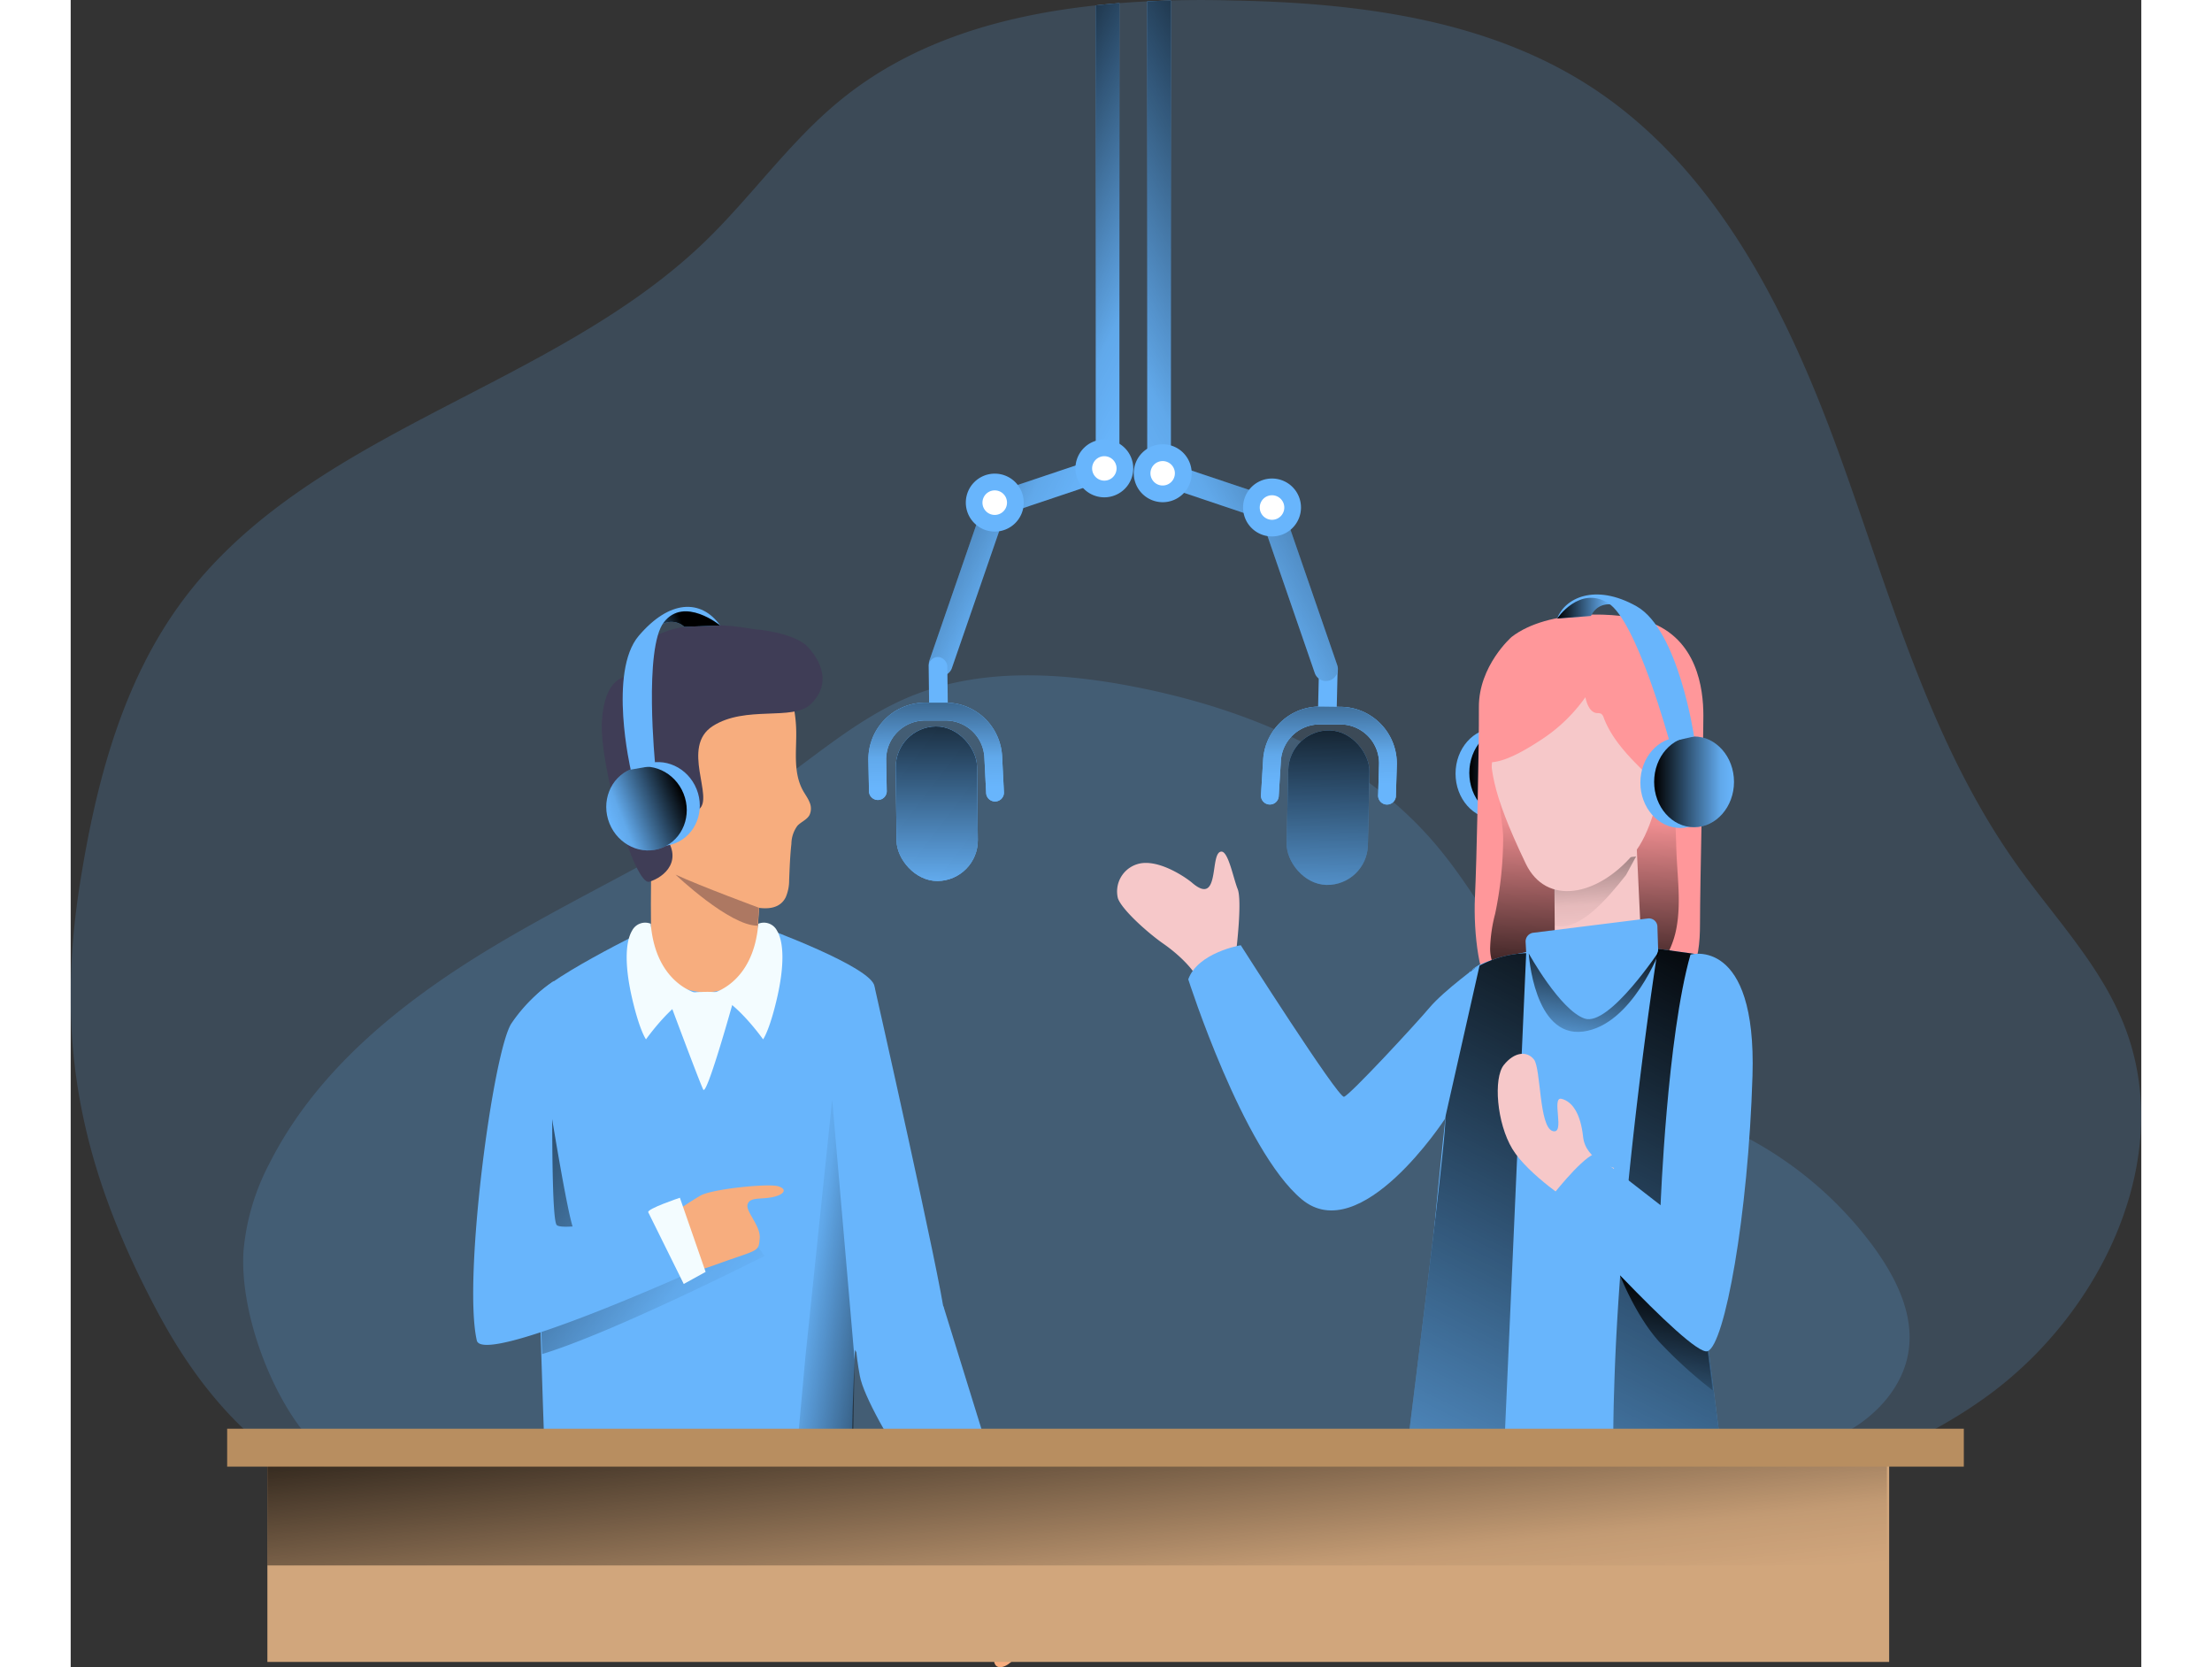 <svg id="Layer_1" data-name="Layer 1" xmlns="http://www.w3.org/2000/svg" xmlns:xlink="http://www.w3.org/1999/xlink" viewBox="0 0 411.82 331.58" width="406" height="306" class="illustration styles_illustrationTablet__1DWOa"><rect x="0" y="0" width="411.82" height="331.58" fill="#333333" stroke="none"/><defs><linearGradient id="linear-gradient" x1="278.18" y1="153.71" x2="294.05" y2="153.71" gradientUnits="userSpaceOnUse"><stop offset="0.01"></stop><stop offset="0.83" stop-opacity="0.07"></stop><stop offset="1" stop-opacity="0"></stop></linearGradient><linearGradient id="linear-gradient-2" x1="63.02" y1="220.29" x2="134.98" y2="272.83" xlink:href="#linear-gradient"></linearGradient><linearGradient id="linear-gradient-3" x1="176.45" y1="261.12" x2="141.42" y2="255.95" xlink:href="#linear-gradient"></linearGradient><linearGradient id="linear-gradient-4" x1="301.95" y1="211.53" x2="303.32" y2="164.47" xlink:href="#linear-gradient"></linearGradient><linearGradient id="linear-gradient-5" x1="303.17" y1="156.17" x2="305.09" y2="195.31" xlink:href="#linear-gradient"></linearGradient><linearGradient id="linear-gradient-6" x1="352.58" y1="200.83" x2="269.88" y2="366.67" xlink:href="#linear-gradient"></linearGradient><linearGradient id="linear-gradient-7" x1="320.47" y1="262.7" x2="316.03" y2="291.72" xlink:href="#linear-gradient"></linearGradient><linearGradient id="linear-gradient-8" x1="321.66" y1="185.41" x2="238.97" y2="351.26" xlink:href="#linear-gradient"></linearGradient><linearGradient id="linear-gradient-9" x1="305.25" y1="193.35" x2="300.46" y2="223.27" xlink:href="#linear-gradient"></linearGradient><linearGradient id="linear-gradient-10" x1="297.05" y1="129.5" x2="308.71" y2="129.5" xlink:href="#linear-gradient"></linearGradient><linearGradient id="linear-gradient-11" x1="314.94" y1="155.5" x2="330.81" y2="155.5" xlink:href="#linear-gradient"></linearGradient><linearGradient id="linear-gradient-12" x1="4368.3" y1="-895.7" x2="4379.93" y2="-895.7" gradientTransform="matrix(-0.93, 0.37, 0.35, 0.86, 4492.67, -729.31)" xlink:href="#linear-gradient"></linearGradient><linearGradient id="linear-gradient-13" x1="4387.58" y1="-861.94" x2="4403.45" y2="-861.94" gradientTransform="matrix(-1, 0, 0, 0.93, 4511.45, 971.65)" xlink:href="#linear-gradient"></linearGradient><linearGradient id="linear-gradient-14" x1="195.6" y1="257.82" x2="203.14" y2="327.72" xlink:href="#linear-gradient"></linearGradient><linearGradient id="linear-gradient-15" x1="161.55" y1="61.38" x2="213.63" y2="86.97" xlink:href="#linear-gradient"></linearGradient><linearGradient id="linear-gradient-16" x1="174.33" y1="140.55" x2="173.11" y2="192.33" gradientTransform="translate(345.48 339.15) rotate(-179.37)" xlink:href="#linear-gradient"></linearGradient><linearGradient id="linear-gradient-17" x1="251.89" y1="142.76" x2="250.98" y2="202.15" gradientTransform="translate(-3.59 5.45) rotate(-1.23)" xlink:href="#linear-gradient"></linearGradient><linearGradient id="linear-gradient-18" x1="173.33" y1="130.3" x2="173.56" y2="165.25" xlink:href="#linear-gradient"></linearGradient><linearGradient id="linear-gradient-19" x1="251.44" y1="129.79" x2="251.67" y2="164.74" xlink:href="#linear-gradient"></linearGradient><linearGradient id="linear-gradient-20" x1="271.77" y1="55.31" x2="204.76" y2="92.78" xlink:href="#linear-gradient"></linearGradient></defs><title>Radio Presenter</title><path d="M382.07,286.83c-23.26,16.6-52.66,21.62-81.05,25a1016,1016,0,0,1-191.57,4.5c-41.76-3-70.12-8-90.74-46.58C3.63,241.5-1.8,216.6,3.25,184.59c3.15-19.92,8.38-40.15,20.42-56.33C48.9,94.35,96.93,86.24,127.39,57c9.44-9.08,17-20.06,27.17-28.33C168.84,17,186.78,11.84,205.32,9.86q2.35-.27,4.71-.45c1.83-.14,3.66-.26,5.5-.35,1.57-.08,3.14-.13,4.71-.18q6-.17,12,0c24.71.45,50.38,3.6,71.16,16.94C328.58,42,342.77,70.54,353,98.65s18.13,57.76,35.49,82.14c7.37,10.35,16.44,19.75,21.19,31.52C420.43,238.81,405.34,270.24,382.07,286.83Z" transform="translate(-1.42 -8.79)" fill="#68b5fc" opacity="0.18" style="isolation: isolate;"></path><path d="M35.78,257.74A45.8,45.8,0,0,1,41,240.08c9.61-19,27.16-32.76,45.47-43.63s38-19.54,55.33-31.87c8.5-6.05,16.53-13,26.13-17.07,14-5.92,29.94-5.06,44.85-2.17,22.39,4.33,44.71,13.59,59.63,30.83,13.95,16.13,21.3,38.87,39.95,49.21,5.33,3,11.25,4.66,16.85,7A74.67,74.67,0,0,1,360.16,257c4.33,6,7.88,13.15,6.8,20.44-1,6.94-6.19,12.75-12.33,16.13-8.76,4.82-19.16,5.34-29.15,5.56-80.59,1.79-161.32-8.59-241.69-2.42-10.11.77-28.51,6.25-36-3.09C40.62,284.61,35.11,269.18,35.78,257.74Z" transform="translate(-1.42 -8.79)" fill="#68b5fc" opacity="0.18" style="isolation: isolate;"></path><ellipse cx="283.37" cy="153.86" rx="7.94" ry="9.02" fill="#68b5fc"></ellipse><ellipse cx="286.11" cy="153.71" rx="7.94" ry="9.02" fill="#68b5fc"></ellipse><ellipse cx="286.11" cy="153.71" rx="7.94" ry="9.02" fill="url(#linear-gradient)"></ellipse><path d="M116.84,193.25s-23.13,11.17-23.65,14.84,2.62,93.73,2.62,93.73,7.5,9.74,30.5,9.74c23.57,0,31.06-6.58,30.68-9.87-1.29-11.4,4.81-92.91,4.29-96.75s-21.86-11.64-21.86-11.64Z" transform="translate(-1.42 -8.79)" fill="#68b5fc"></path><path d="M131.24,250.41s-27.87,5-29.6,3.26c-1.55-1.55-8.26-47-8.45-45.58-.38,2.63,1.14,45.88,2,70,14.3-4.33,44.23-19.51,44.23-19.51A32,32,0,0,0,131.24,250.41Z" transform="translate(-1.42 -8.79)" fill="url(#linear-gradient-2)"></path><path d="M120.47,250.73a64.63,64.63,0,0,1,6.28-4.2c2.42-1.29,13.43-2.41,15.39-1.81s1.11,1.73-1.23,2.18-4.34-.05-4.85,1.36,2.6,4.3,2.4,6.77-.14,2.29-5.76,4.22-10.92,4.52-12.36.16S118.59,251.37,120.47,250.73Z" transform="translate(-1.42 -8.79)" fill="#f7ad7e"></path><path d="M116.92,179.26s-.17,8.08-.08,14c.08,4.4,1.59,12.86,11,12.86s10.47-10.78,10.3-12.86c-.12-1.51.61-4.59,0-9.4C137.49,178.72,117.44,175.68,116.92,179.26Z" transform="translate(-1.42 -8.79)" fill="#f7ad7e"></path><path d="M116.79,192.51a2.93,2.93,0,0,0-3.7,1.34c-1.41,2.36-1.5,7.09,0,13.54s2.75,8.11,2.75,8.11,6.15-8.7,10.47-9.05C126.31,206.45,117.8,204.78,116.79,192.51Z" transform="translate(-1.42 -8.79)" fill="#f3fcff"></path><path d="M138.18,192.51a2.93,2.93,0,0,1,3.7,1.34c1.42,2.36,1.5,7.09,0,13.54s-2.75,8.11-2.75,8.11-6.15-8.7-10.47-9.05C128.66,206.45,137.18,204.78,138.18,192.51Z" transform="translate(-1.42 -8.79)" fill="#f3fcff"></path><path d="M97.49,203.9a31.73,31.73,0,0,0-8.38,8.38c-3.67,5.41-9.72,50.8-6.92,63.1,1.18,5.2,44-14.22,44-14.22s-1-8.7-5.53-11.66c0,0-21,4.5-22.57,2.93S97.49,203.9,97.49,203.9Z" transform="translate(-1.42 -8.79)" fill="#68b5fc"></path><path d="M145.44,150.75a27.21,27.21,0,0,1,.28,3.56c.06,3.87-.62,8.07,1.3,11.63.43.8,1,1.53,1.33,2.36a3.06,3.06,0,0,1,0,2.61c-.52.93-1.66,1.33-2.39,2.11a6.19,6.19,0,0,0-1.2,3.59c-.27,2.44-.35,4.81-.45,7.23a8.43,8.43,0,0,1-.68,3.4c-1.59,3.2-5.88,2.19-8.6,1.34-3.22-1-18.88-5.39-20-15.1-1.39-12.12-8.83-27.47,5.84-32.59,4.82-1.69,10.39-3.4,15.55-2.48,4.16.74,6.8,3.65,8,7.61A33.89,33.89,0,0,1,145.44,150.75Z" transform="translate(-1.42 -8.79)" fill="#f7ad7e"></path><path d="M137.3,133.91s8.06.58,10.81,3.63c3.41,3.78,4,8,.45,11.34s-12.91.15-19.42,4.3.42,14.37-2.83,16.6-1.31-4.45-5.61-6.16-6,5.56-1.54,10.9.28,8.74-2.65,9.63-10-23.12-9.44-32S112,143.4,112,143.4,112.1,129.62,137.3,133.91Z" transform="translate(-1.42 -8.79)" fill="#3f3d56"></path><path d="M138.32,189.33s-11.43-4.22-16.6-6.59c0,0,10.76,10.23,16.32,10.15Z" transform="translate(-1.42 -8.79)" fill="#ad7862"></path><path d="M161.28,204.94s13.17,58.28,14,65.78-8.78,11.25-13.08,10c-9.53-2.69-8-19-8-19Z" transform="translate(-1.42 -8.79)" fill="#68b5fc"></path><path d="M175,268.59l13.38,43.2-9.13,6.47s-19.33-27.59-20.87-35.8-2.08-19.46,6-19.24" transform="translate(-1.42 -8.79)" fill="#68b5fc"></path><path d="M192.12,322.27c-.72-1.89-1.73-3.72-2.28-5.66-.34-1.2-.28-2.41-1.11-3.42-2.66-3.23-7.39-1.21-8.57,2.22a10.1,10.1,0,0,0,.49,6.88c.86,2.18,2.14,4.17,3.17,6.28a13.25,13.25,0,0,1,1.65,6.76,30.63,30.63,0,0,0-.41,3.55,1.76,1.76,0,0,0,.31,1.08c.62.76,1.85.32,2.63-.27C193.18,335.81,194.3,328,192.12,322.27Z" transform="translate(-1.42 -8.79)" fill="#f7ad7e"></path><polygon points="177.71 310.95 175.06 306.98 185.96 299.92 189 304.23 177.71 310.95" fill="#f3fcff"></polygon><path d="M122.58,247l5.12,14.75-4.35,2.4s-6.74-13.59-7.06-14.26S122.58,247,122.58,247Z" transform="translate(-1.42 -8.79)" fill="#f3fcff"></path><polygon points="151.45 218.7 146.12 269.9 143.84 295.03 155.51 292.12 155.91 270.44 151.45 218.7" fill="url(#linear-gradient-3)"></polygon><path d="M120.54,208.05s6,16.11,6.69,17.44,5.75-16.8,5.75-16.8,2-2.95-6.16-2.61A11,11,0,0,0,120.54,208.05Z" transform="translate(-1.42 -8.79)" fill="#f3fcff"></path><path d="M156.92,300.9s-17.43,4.75-25.72,4.45-35.47-5.76-35.47-5.76-3,11.67-1.43,12.85,9.71.44,21.22.88,18.53,5.72,27.72,5.52,14.7-12.68,14.7-12.68Z" transform="translate(-1.42 -8.79)" fill="#f3fcff"></path><path d="M233.24,197.8s1.21-9.9.27-12.21c-.84-2.08-1.84-7.43-3.21-7.43-2.46,0-.11,11.16-5.88,6.17-.92-.79-5.89-4.34-9.9-3.88a5.68,5.68,0,0,0-4.82,7c.81,2.28,5.94,6.87,9,9s6.21,5.13,7.33,7.86" transform="translate(-1.42 -8.79)" fill="#f6c8c9"></path><path d="M288,135.47s-6.56,5.72-6.51,14-.44,30.6-.78,37.74.9,17.26,3.64,18.83,19.67,4.4,29.7,2.47,11.42-8.39,11.42-16,.67-36.06.67-41.43-1.24-15.19-10.8-18.61C309.57,130.43,295.3,129.82,288,135.47Z" transform="translate(-1.42 -8.79)" fill="#ff979a"></path><path d="M284.73,190.51a30,30,0,0,0-1,6.84,8,8,0,0,0,2.7,6.13c1.82,1.41,4.28,1.59,6.59,1.67q7.16.27,14.33.06a18.88,18.88,0,0,0,4.56-.52c4.73-1.34,7.81-6.12,8.8-10.94s.35-9.8.11-14.72c-.2-4.29-.1-8.63-1.06-12.82a8.7,8.7,0,0,0-1.77-3.93c-1.59-1.77-4.16-2.22-6.53-2.52-6.57-.82-13.4-1.24-19.68.86a11.18,11.18,0,0,0-4.46,2.5c-3,3-1,8.52-1,12.32A74.79,74.79,0,0,1,284.73,190.51Z" transform="translate(-1.42 -8.79)" fill="url(#linear-gradient-4)"></path><path d="M312.86,176.85l.87,18.28a9.53,9.53,0,0,1-8.71,4.09c-8.82-1-8.44-3.59-8.44-3.59s0-13.2-.35-16.15" transform="translate(-1.42 -8.79)" fill="#f6c8c9"></path><path d="M310.76,182.81l2-3.69L296.23,181c.13,1.12.2,9,.25,11.84C301.36,194.26,307,187.56,310.76,182.81Z" transform="translate(-1.42 -8.79)" fill="url(#linear-gradient-5)"></path><path d="M325.28,198.63s-2.38.11-11.89-1.64c-8.93-1.63-12.25-.82-18.7.41-11.77,2.24-13.11,3-14.87,4.5-4.25,3.68-11.47,102.36-11.47,102.36s-7.23,11.85,30.16,15.66c13.84,1.42,27.2-8.17,27.2-8.17Z" transform="translate(-1.42 -8.79)" fill="#68b5fc"></path><path d="M317.09,197.48s-7.56,47.78-8.69,87.57a311.27,311.27,0,0,0,1.13,39.13l22.62-7.86-9.75-76.43,2.88-41.26Z" transform="translate(-1.42 -8.79)" fill="#68b5fc"></path><path d="M290.9,198.35,285.24,325.9l-20.49-9.58s10.36-80.7,10.07-85,5-29.41,5-29.41A21.44,21.44,0,0,1,290.9,198.35Z" transform="translate(-1.42 -8.79)" fill="#68b5fc"></path><path d="M317.09,197.48s-7.56,47.78-8.69,87.57a311.27,311.27,0,0,0,1.13,39.13l22.62-7.86-9.75-76.43,2.88-41.26Z" transform="translate(-1.42 -8.79)" fill="url(#linear-gradient-6)"></path><path d="M327,277.52l-17.45-15.14s3.14,8.2,8,13.48A90.72,90.72,0,0,0,328,285.32Z" transform="translate(-1.42 -8.79)" fill="url(#linear-gradient-7)"></path><path d="M290.9,198.35,285.24,325.9l-20.49-9.58s10.36-80.7,10.07-85,5-29.41,5-29.41A21.44,21.44,0,0,1,290.9,198.35Z" transform="translate(-1.42 -8.79)" fill="url(#linear-gradient-8)"></path><path d="M319.75,147.26s-.73,23.4-7.54,31.41c-7.18,8.46-17.35,10.32-21.4,1.87-7.28-15.19-6.87-19.06-7.12-24.9C283,140.49,306.28,127.44,319.75,147.26Z" transform="translate(-1.42 -8.79)" fill="#f6c8c9"></path><path d="M300.36,248.31s-9.07-5.84-12.2-11-3.81-14.09-1.71-16.71,4.61-2.86,6-1.09,1,13.31,3.67,14.21-.32-6.91,1.81-6.39,3.79,2.91,4.29,7.56,6.16,6.19,6.16,6.19S304.88,250,300.36,248.31Z" transform="translate(-1.42 -8.79)" fill="#f6c8c9"></path><path d="M323.58,198.63s13.17-3.68,12.33,24.11-5.53,53.55-8.93,54.78-31.44-30.25-31.44-30.25,5.95-7.77,8.92-9l13.17,10.22S318.91,215,323.58,198.63Z" transform="translate(-1.42 -8.79)" fill="#68b5fc"></path><path d="M317,193.2l.14,4.28a1.8,1.8,0,0,1-.88,1.66l-11.47,6.45a1.47,1.47,0,0,1-1.41,0l-11.48-5.73a1.81,1.81,0,0,1-1-1.54l-.11-2.13a1.75,1.75,0,0,1,1.44-1.88l22.91-2.86A1.69,1.69,0,0,1,317,193.2Z" transform="translate(-1.42 -8.79)" fill="#68b5fc"></path><path d="M294.5,150.27c-2.54.07-7-6.54-8.33-1.68-3.35,12.1-1.84,22.7-3.13,22.1s-5.1-29.05,8.61-31c8.33-1.15,4.2-7.58,15.87-3.62s16.16,10.85,14.57,21.1-4.69,15.22-6.29,9.53S307.43,148,304.73,146C298.67,141.41,297.05,150.19,294.5,150.27Z" transform="translate(-1.42 -8.79)" fill="#ff979a"></path><path d="M317.05,162.12s.37-3.52,3.84-2,.21,7.67-1.14,9.34-3.95,1.16-3.95,1.16" transform="translate(-1.42 -8.79)" fill="#f6c8c9"></path><path d="M281.67,200.63s-7.08,5.11-10,8.57-15.84,17.4-17,17.72-20.54-30.14-20.54-30.14-8.51,1.43-10.44,6.78c0,0,10.86,34,22.58,43.76s28.47-16,28.47-16" transform="translate(-1.42 -8.79)" fill="#68b5fc"></path><path d="M291.41,198.42s1,16.82,10.82,15.53,15.38-16.4,15.38-16.4-10.22,15.53-15.11,13.81S291.41,198.42,291.41,198.42Z" transform="translate(-1.42 -8.79)" fill="url(#linear-gradient-9)"></path><path d="M302.67,147.46c.3,1.38.94,3.06,2.35,3.16a1.87,1.87,0,0,1,.75.1,1.31,1.31,0,0,1,.53.76c1.69,4.49,5.21,8,8.63,11.35a41.67,41.67,0,0,0-2.55-17,12,12,0,0,0-3.2-5.17,11.53,11.53,0,0,0-6.45-2.2,32.43,32.43,0,0,0-12,1.17,10.22,10.22,0,0,0-5,2.73,9.29,9.29,0,0,0-2,5.3c-.21,2.13-.06,4.28-.06,6.43s-.7,4.25-.7,6.25c3.21.52,8.39-2.77,11-4.48A32.39,32.39,0,0,0,302.67,147.46Z" transform="translate(-1.42 -8.79)" fill="#ff979a"></path><path d="M297.05,131.81l6.74-.52a3.77,3.77,0,0,1,3.94-2.28c2.91.34-1.2-2.85-5.2-1.48A9.87,9.87,0,0,0,297.05,131.81Z" transform="translate(-1.42 -8.79)" fill="#68b5fc"></path><path d="M297.05,131.81l6.74-.52a3.77,3.77,0,0,1,3.94-2.28c2.91.34-1.2-2.85-5.2-1.48A9.87,9.87,0,0,0,297.05,131.81Z" transform="translate(-1.42 -8.79)" fill="url(#linear-gradient-10)"></path><ellipse cx="320.13" cy="155.65" rx="7.94" ry="9.02" fill="#68b5fc"></ellipse><ellipse cx="322.87" cy="155.5" rx="7.94" ry="9.02" fill="#68b5fc"></ellipse><ellipse cx="322.87" cy="155.5" rx="7.94" ry="9.02" fill="url(#linear-gradient-11)"></ellipse><path d="M297.05,131.81s4.45-6.63,10.16-3.08,12.22,27.64,12.22,27.64l4.86-1.11s-3.1-21.2-11.44-25.89S298.53,127.81,297.05,131.81Z" transform="translate(-1.42 -8.79)" fill="#68b5fc"></path><path d="M130.6,133.18l-7.12.28A3.79,3.79,0,0,0,119,133c-2.58,1.39.12-2.91,4.3-3.22S130.6,133.18,130.6,133.18Z" transform="translate(-1.42 -8.79)" fill="#68b5fc"></path><path d="M130.6,133.18l-7.12.28A3.79,3.79,0,0,0,119,133c-2.58,1.39.12-2.91,4.3-3.22S130.6,133.18,130.6,133.18Z" transform="translate(-1.42 -8.79)" fill="url(#linear-gradient-12)"></path><ellipse cx="118.53" cy="168.7" rx="7.94" ry="8.4" transform="translate(-55.88 47.74) rotate(-21.95)" fill="#68b5fc"></ellipse><ellipse cx="115.93" cy="169.6" rx="7.94" ry="8.4" transform="translate(-56.4 46.83) rotate(-21.95)" fill="#68b5fc"></ellipse><ellipse cx="115.93" cy="169.6" rx="7.94" ry="8.4" transform="translate(-56.4 46.83) rotate(-21.95)" fill="url(#linear-gradient-13)"></ellipse><path d="M130.6,133.18s-7.13-5.85-11.19-.66S117.68,161,117.68,161l-4.88.86s-4.5-19.46,1.6-26.62S126.75,127.84,130.6,133.18Z" transform="translate(-1.42 -8.79)" fill="#68b5fc"></path><rect x="39.12" y="288.95" width="322.55" height="41.58" fill="#d1a67c"></rect><rect x="39.12" y="288.95" width="322.1" height="22.39" fill="url(#linear-gradient-14)"></rect><rect x="31.12" y="284.15" width="345.4" height="7.54" fill="#b88e60"></rect><rect x="165.59" y="153.26" width="16.16" height="30.74" rx="8.08" transform="translate(347.77 326.56) rotate(179.37)" fill="#68b5fc"></rect><path d="M184.12,152.64a11.26,11.26,0,0,1,2.55,6.61l.36,7.08a1.77,1.77,0,1,1-3.54.18l-.35-7.09a7.73,7.73,0,0,0-7.73-7.34h-4.08a7.73,7.73,0,0,0-7.72,7.88l.11,6a1.77,1.77,0,1,1-3.53.07l-.12-6a11.27,11.27,0,0,1,11.26-11.49h4.08A11.28,11.28,0,0,1,184.12,152.64Z" transform="translate(-1.42 -8.79)" fill="#68b5fc"></path><path d="M210,9.41v94l-22.75,7.64-10.57,30.61a2.37,2.37,0,0,1-2.23,1.59,2.27,2.27,0,0,1-.77-.13,2.37,2.37,0,0,1-1.46-3l11.33-32.8,21.74-7.3V9.86Q207.68,9.59,210,9.41Z" transform="translate(-1.42 -8.79)" fill="#68b5fc"></path><path d="M210,9.41v94l-22.75,7.64-10.57,30.61a2.37,2.37,0,0,1-2.23,1.59,2.27,2.27,0,0,1-.77-.13,2.37,2.37,0,0,1-1.46-3l11.33-32.8,21.74-7.3V9.86Q207.68,9.59,210,9.41Z" transform="translate(-1.42 -8.79)" fill="url(#linear-gradient-15)"></path><circle cx="205.54" cy="93.16" r="4.09" fill="#fff"></circle><path d="M207,107.7a5.75,5.75,0,1,1,5.75-5.75A5.76,5.76,0,0,1,207,107.7Zm0-8.18a2.43,2.43,0,1,0,2.43,2.43A2.43,2.43,0,0,0,207,99.52Z" transform="translate(-1.42 -8.79)" fill="#68b5fc"></path><circle cx="183.8" cy="99.97" r="4.09" fill="#fff"></circle><path d="M185.21,114.51a5.76,5.76,0,1,1,5.76-5.75A5.76,5.76,0,0,1,185.21,114.51Zm0-8.19a2.44,2.44,0,1,0,2.43,2.44A2.43,2.43,0,0,0,185.21,106.32Z" transform="translate(-1.42 -8.79)" fill="#68b5fc"></path><rect x="172.1" y="139.48" width="3.71" height="11.51" rx="1.85" transform="translate(348.31 279.46) rotate(179.28)" fill="#68b5fc"></rect><rect x="249.59" y="140.27" width="3.71" height="11.51" rx="1.85" transform="translate(2.04 -14.58) rotate(1.33)" fill="#68b5fc"></rect><rect x="243.4" y="154.06" width="16.16" height="30.74" rx="8.08" transform="translate(2.29 -14.16) rotate(1.23)" fill="#68b5fc"></rect><rect x="165.59" y="153.26" width="16.16" height="30.74" rx="8.08" transform="translate(347.77 326.56) rotate(179.37)" fill="#68b5fc"></rect><rect x="165.59" y="153.26" width="16.16" height="30.74" rx="8.08" transform="translate(347.77 326.56) rotate(179.37)" fill="url(#linear-gradient-16)"></rect><rect x="243.4" y="154.06" width="16.16" height="30.74" rx="8.08" transform="translate(2.29 -14.16) rotate(1.23)" fill="url(#linear-gradient-17)"></rect><path d="M241.21,153.33a11.22,11.22,0,0,0-2.63,6.58l-.43,7.08a1.77,1.77,0,0,0,3.53.22l.43-7.09a7.73,7.73,0,0,1,7.8-7.26l4.08,0a7.72,7.72,0,0,1,7.64,8l-.17,6a1.77,1.77,0,1,0,3.53.1l.18-6A11.27,11.27,0,0,0,254,149.37l-4.08-.05A11.21,11.21,0,0,0,241.21,153.33Z" transform="translate(-1.42 -8.79)" fill="#68b5fc"></path><path d="M184.12,152.64a11.26,11.26,0,0,1,2.55,6.61l.36,7.08a1.77,1.77,0,1,1-3.54.18l-.35-7.09a7.73,7.73,0,0,0-7.73-7.34h-4.08a7.73,7.73,0,0,0-7.72,7.88l.11,6a1.77,1.77,0,1,1-3.53.07l-.12-6a11.27,11.27,0,0,1,11.26-11.49h4.08A11.28,11.28,0,0,1,184.12,152.64Z" transform="translate(-1.42 -8.79)" fill="#68b5fc"></path><path d="M241.21,153.33a11.22,11.22,0,0,0-2.63,6.58l-.43,7.08a1.77,1.77,0,0,0,3.53.22l.43-7.09a7.73,7.73,0,0,1,7.8-7.26l4.08,0a7.72,7.72,0,0,1,7.64,8l-.17,6a1.77,1.77,0,1,0,3.53.1l.18-6A11.27,11.27,0,0,0,254,149.37l-4.08-.05A11.21,11.21,0,0,0,241.21,153.33Z" transform="translate(-1.42 -8.79)" fill="#68b5fc"></path><path d="M184.12,152.64a11.26,11.26,0,0,1,2.55,6.61l.36,7.08a1.77,1.77,0,1,1-3.54.18l-.35-7.09a7.73,7.73,0,0,0-7.73-7.34h-4.08a7.73,7.73,0,0,0-7.72,7.88l.11,6a1.77,1.77,0,1,1-3.53.07l-.12-6a11.27,11.27,0,0,1,11.26-11.49h4.08A11.28,11.28,0,0,1,184.12,152.64Z" transform="translate(-1.42 -8.79)" fill="url(#linear-gradient-18)"></path><path d="M241.21,153.33a11.22,11.22,0,0,0-2.63,6.58l-.43,7.08a1.77,1.77,0,0,0,3.53.22l.43-7.09a7.73,7.73,0,0,1,7.8-7.26l4.08,0a7.72,7.72,0,0,1,7.64,8l-.17,6a1.77,1.77,0,1,0,3.53.1l.18-6A11.27,11.27,0,0,0,254,149.37l-4.08-.05A11.21,11.21,0,0,0,241.21,153.33Z" transform="translate(-1.42 -8.79)" fill="url(#linear-gradient-19)"></path><path d="M251.85,144.1a2.36,2.36,0,0,1-3-1.46L238.28,112l-22.75-7.65V9.06c1.57-.08,3.14-.13,4.71-.18V101L242,108.3l11.33,32.8A2.37,2.37,0,0,1,251.85,144.1Z" transform="translate(-1.42 -8.79)" fill="#68b5fc"></path><path d="M251.85,144.1a2.36,2.36,0,0,1-3-1.46L238.28,112l-22.75-7.65V9.06c1.57-.08,3.14-.13,4.71-.18V101L242,108.3l11.33,32.8A2.37,2.37,0,0,1,251.85,144.1Z" transform="translate(-1.42 -8.79)" fill="url(#linear-gradient-20)"></path><line x1="185.87" y1="102.27" x2="175.3" y2="132.89" fill="#68b5fc"></line><line x1="240.56" y1="99.51" x2="251.89" y2="132.31" fill="#68b5fc"></line><circle cx="217.19" cy="94.13" r="4.09" fill="#fff"></circle><path d="M212.85,102.92a5.76,5.76,0,1,1,5.75,5.75A5.77,5.77,0,0,1,212.85,102.92Zm3.32,0a2.43,2.43,0,1,0,2.43-2.43A2.43,2.43,0,0,0,216.17,102.92Z" transform="translate(-1.42 -8.79)" fill="#68b5fc"></path><circle cx="238.93" cy="100.94" r="4.09" fill="#fff"></circle><path d="M234.59,109.73a5.76,5.76,0,1,1,5.76,5.75A5.76,5.76,0,0,1,234.59,109.73Zm3.32,0a2.44,2.44,0,1,0,2.44-2.44A2.43,2.43,0,0,0,237.91,109.73Z" transform="translate(-1.42 -8.79)" fill="#68b5fc"></path></svg>